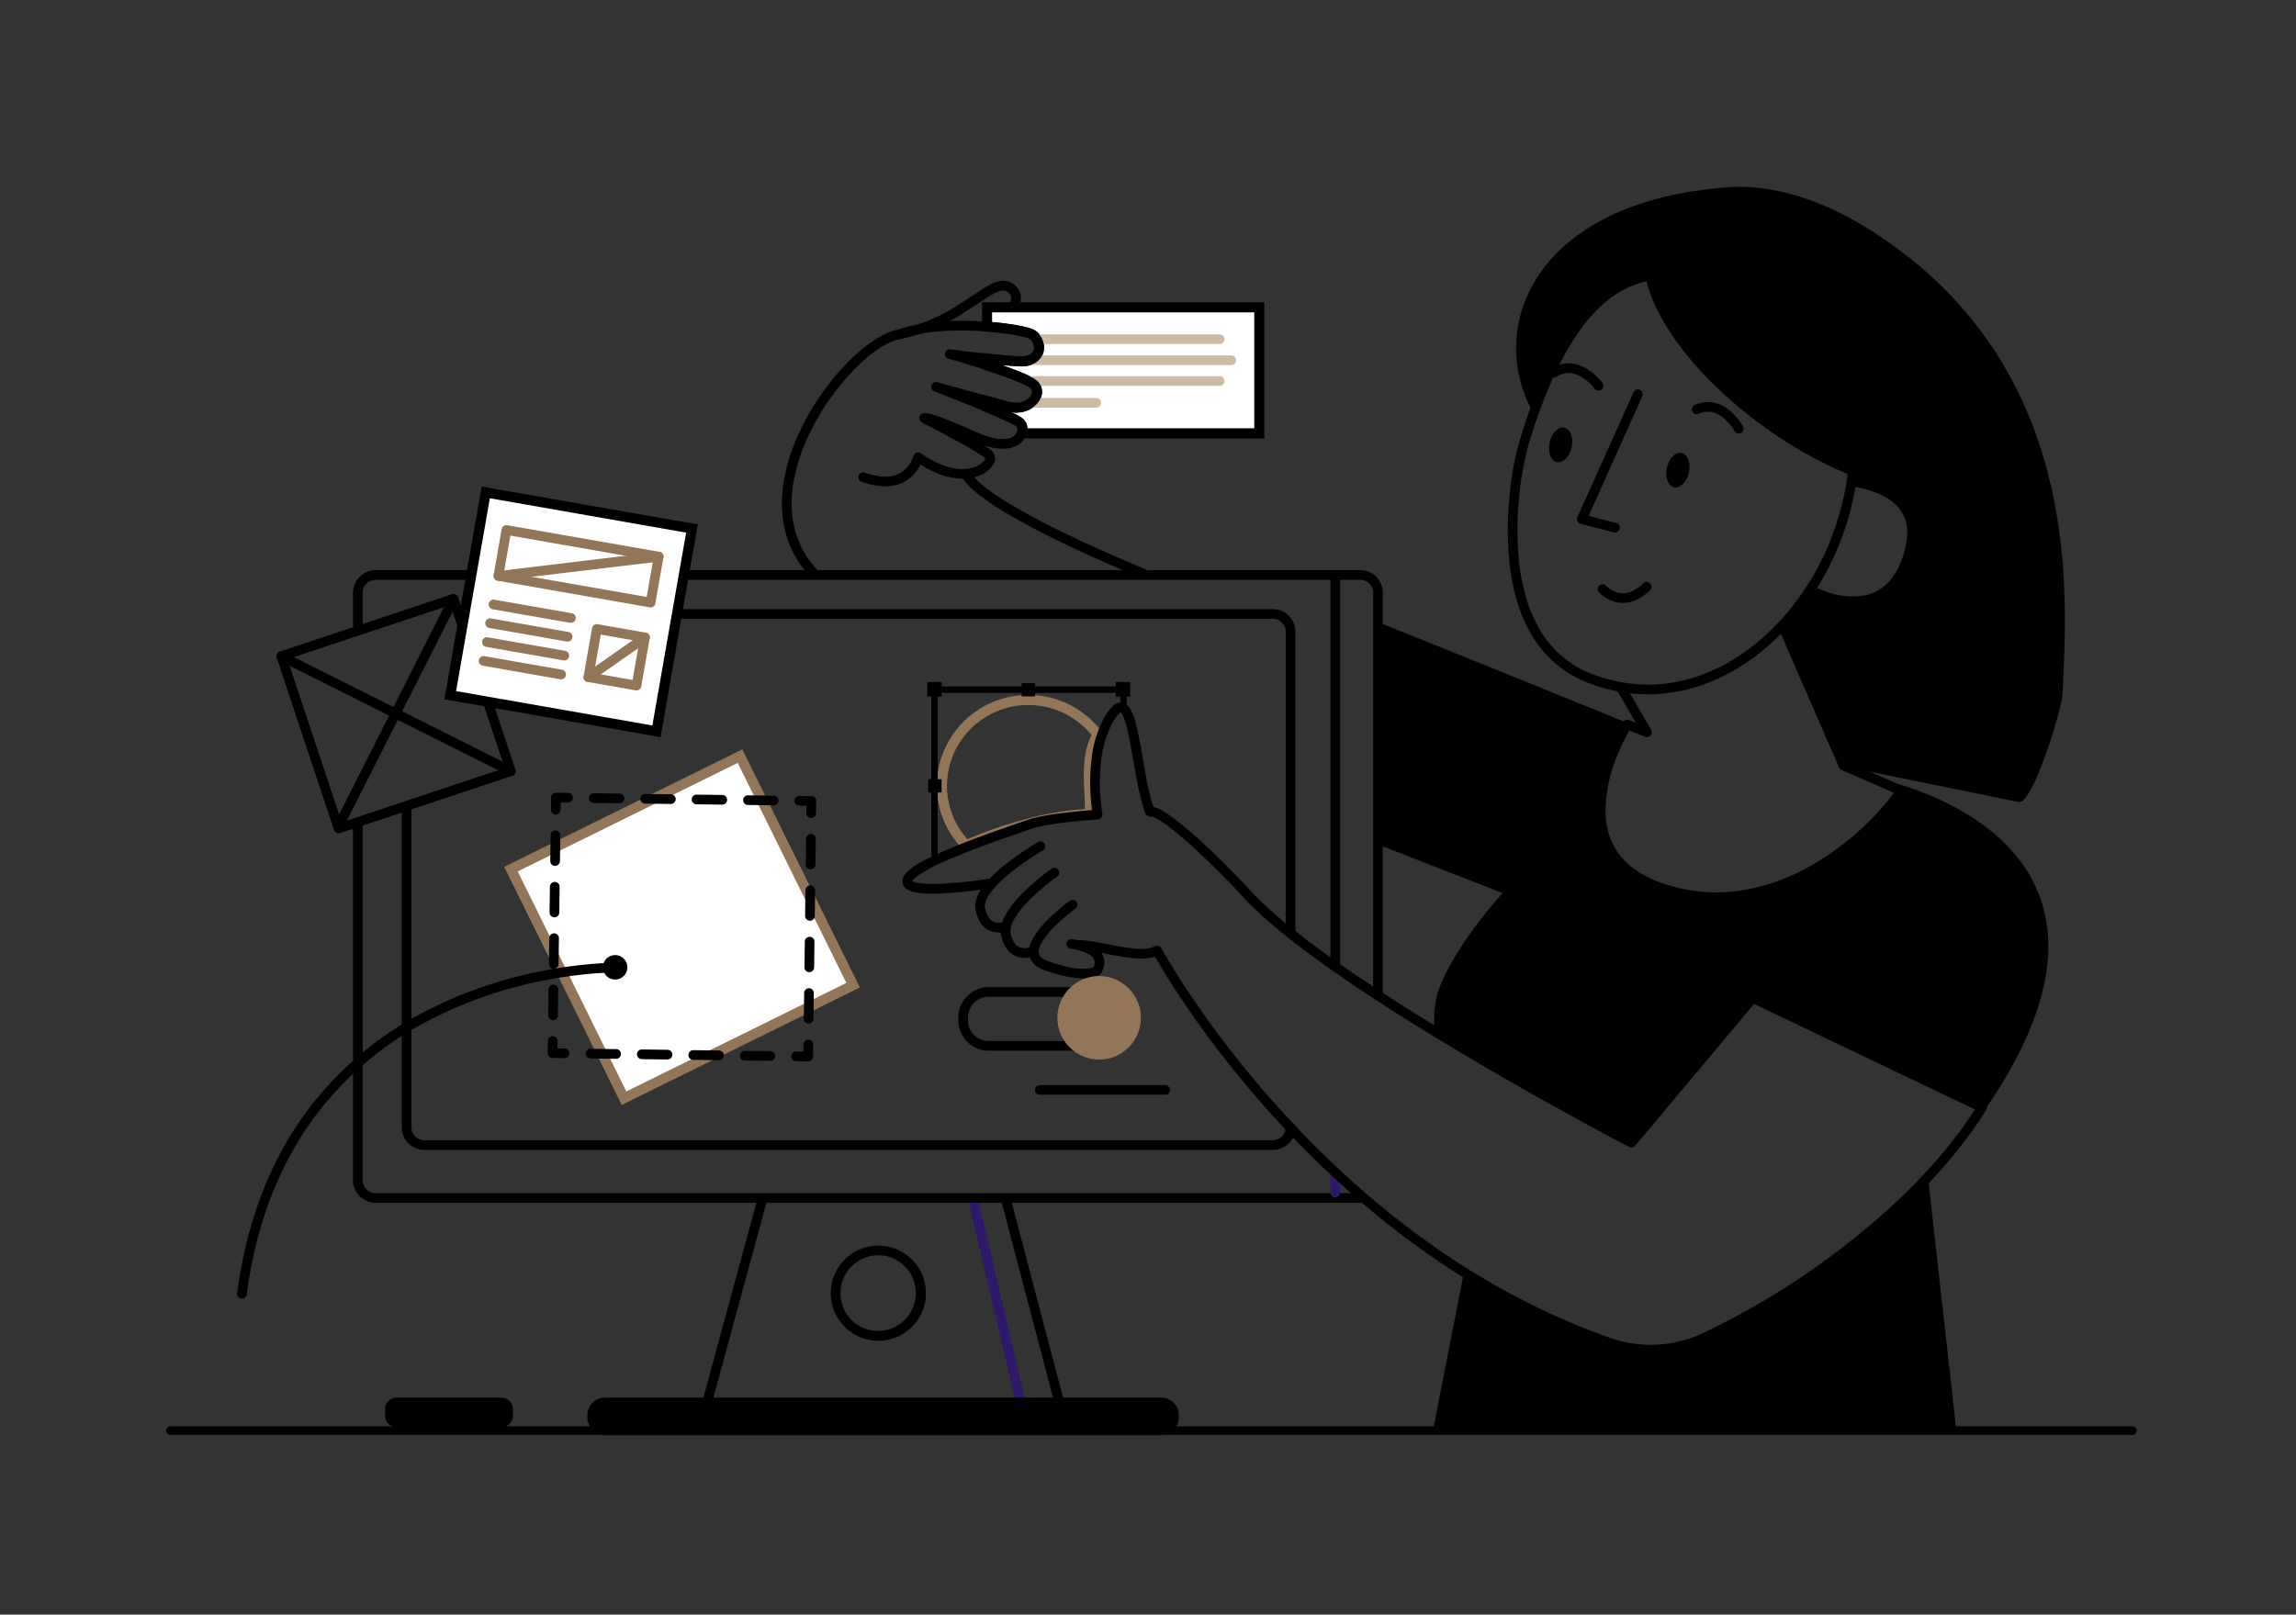 <svg xmlns="http://www.w3.org/2000/svg" width="553" height="389" viewBox="0 0 553 389">
  <rect x="0" y="0" width="553" height="389" fill="#333333" stroke="none"/>
  <g id="Group_1196" data-name="Group 1196" transform="translate(-149 -136)">
    <path id="Rectangle_3055" data-name="Rectangle 3055" d="M1,1V388H552V1H1M0,0H553V389H0Z" transform="translate(149 136)" fill="none"/>
    <g id="designer_outline" data-name="designer/outline" transform="translate(117.989 181)">
      <g id="designer_outline-2" data-name="designer_outline" transform="translate(71.011)">
        <g id="hand_with_text_1_" transform="translate(148.331 22.646)">
          <path id="hand_11_" d="M.546.179A1.165,1.165,0,0,1,2.152.546C4.166,3.754,11.07,8.274,21.347,13.472c7.235,3.659,15.159,7.188,22.839,10.365a1.166,1.166,0,0,1-.891,2.155c-7.729-3.2-15.7-6.749-23-10.439l-.637-.324C9.317,9.958,2.465,5.429.179,1.786A1.166,1.166,0,0,1,.546.179Z" transform="translate(43.187 45.569)"/>
          <path id="hand_10_" d="M49.532,1.249c2.71-1.513,4.726-1.727,6.523-.223,2.071,1.735,1.868,4.278.135,7.169a1.166,1.166,0,1,1-2-1.2c1.216-2.028,1.324-3.38.368-4.18-.879-.736-1.931-.624-3.892.471l-.112.064c-1.244.731-6.209,4.079-7.8,5.039a42.354,42.354,0,0,1-14.3,5.637C22.3,15.211,12.686,24.786,7.12,35.823.481,48.989.488,61.442,8.828,70.02a1.166,1.166,0,1,1-1.671,1.626C-1.994,62.233-2,48.735,5.039,34.773,10.9,23.155,21.01,13.085,28.013,11.735A40.07,40.07,0,0,0,41.551,6.391l.169-.1c1.713-1.056,6.553-4.316,7.753-5.006Z" transform="translate(0 0)"/>
          <path id="Path" d="M0,0V4.664c5.4.389,9.712,1.244,10.838,1.866,2.447,1.4,2.836,6.685-2.875,6.491-2.175-.078-5.089-.35-7.925-.661v1.632c5.672,1.866,10.527,3.731,11.421,4.742,2.02,2.371-1.36,6.841-7.148,5.014L.039,22.582V24.1a56.7,56.7,0,0,1,7.808,3.654,2.364,2.364,0,0,1,.5,2.6h57.22V0H0Z" transform="translate(49.402 6.39)" fill="#fff"/>
          <path id="Path_-_Outline" data-name="Path - Outline" d="M-1.5-1.5H66.506V31.29H6.36l.559-1.615A1.233,1.233,0,0,0,6.8,28.412c-.232-.182-1.446-.947-7.508-3.474l-.749-.312v-3.92l5.856,1.6a7.521,7.521,0,0,0,2.255.371,3.925,3.925,0,0,0,3.727-1.919,1.385,1.385,0,0,0-.117-1.5c-.134-.141-1.444-1.282-10.885-4.387l-.837-.275V10.719l1.349.148c3.36.368,6,.589,7.835.654.087,0,.173,0,.259,0,.955,0,2.612-.206,2.979-1.587a2.485,2.485,0,0,0-1-2.632c-.867-.47-4.924-1.324-10.33-1.713L-1.5,5.513ZM64.072.933H.933V3.257c4.682.4,8.87,1.185,10.209,1.925l.016.009A4.6,4.6,0,0,1,13.1,7.505a4.921,4.921,0,0,1,.211,3.059,4.221,4.221,0,0,1-1.755,2.449,6.31,6.31,0,0,1-3.576.946c-.114,0-.227,0-.344-.006-1.148-.041-2.541-.135-4.213-.285,1.647.577,3.082,1.114,4.289,1.6,3.146,1.277,3.989,1.938,4.372,2.372l.015.017a3.762,3.762,0,0,1,.484,4.115,5.431,5.431,0,0,1-2.231,2.38,7.327,7.327,0,0,1-3.706.952,9.006,9.006,0,0,1-1.024-.059,13.13,13.13,0,0,1,2.7,1.468l.013.011A3.089,3.089,0,0,1,9.39,28.367a3.761,3.761,0,0,1,.06.489H64.072Z" transform="translate(49.686 6.673)"/>
          <g id="lines_of_text_1_" transform="translate(59.075 12.92)">
            <path id="Path-2" data-name="Path" d="M16.471,0a1.166,1.166,0,0,1,.068,2.33l-.068,0H1.165A1.166,1.166,0,0,1,1.1,0l.068,0Z" transform="translate(0.155 15.314)" fill="#cdbca5"/>
            <path id="Path-3" data-name="Path" d="M46.343,0a1.166,1.166,0,0,1,.068,2.33l-.068,0H1.165A1.166,1.166,0,0,1,1.1,0l.068,0Z" transform="translate(0 10.067)" fill="#cdbca5"/>
            <path id="Path-4" data-name="Path" d="M48.829,0A1.166,1.166,0,0,1,48.9,2.33l-.068,0H1.165A1.166,1.166,0,0,1,1.1,0l.068,0Z" transform="translate(0.311 5.053)" fill="#cdbca5"/>
            <path id="Path-5" data-name="Path" d="M45.023,0a1.166,1.166,0,0,1,.068,2.33l-.068,0H1.165A1.166,1.166,0,0,1,1.1,0l.068,0Z" transform="translate(1.321 0)" fill="#cdbca5"/>
          </g>
          <g id="fingers_1_" transform="translate(18.403 9.65)">
            <path id="Path-6" data-name="Path" d="M10.086,1.928C15.052.3,21.776-.251,28.987.1l.38.02c5.921.316,11.487,1.241,13.049,2.134a4.866,4.866,0,0,1,2.184,5.1c-.482,2.284-2.555,3.679-5.676,3.572l-.432-.017c-1.109-.048-2.428-.141-3.926-.273l-.182-.016.9.315c4.214,1.5,7.186,2.827,8.021,3.732l.045.05c1.437,1.687,1.027,4.1-.753,5.7A7.183,7.183,0,0,1,36.744,22L36.6,21.98l.478.224a16.736,16.736,0,0,1,2.418,1.315l.095.073c1.706,1.406,1.4,4.377-.66,5.972-1.845,1.426-4.691,1.663-8.369.548l-.252-.078.3.189a15.224,15.224,0,0,1,1.407.992l.054.046a2.654,2.654,0,0,1,.22,3.667,7.113,7.113,0,0,1-3.75,2.573c-3.7,1.19-8.374.387-13.37-2.748l-.2-.125-.09.18a9.865,9.865,0,0,1-.957,1.514l-.144.183c-2.65,3.283-6.959,4.426-13,2.261a1.166,1.166,0,0,1,.785-2.2c5.124,1.835,8.386.969,10.4-1.531A7.591,7.591,0,0,0,13.015,33.3c.071-.164.131-.318.18-.458l.035-.1c.03-.092.047-.15.051-.168a1.165,1.165,0,0,1,1.8-.671c4.963,3.517,9.433,4.446,12.736,3.383a4.865,4.865,0,0,0,2.532-1.658,1.094,1.094,0,0,0,.221-.536v-.028a.021.021,0,0,0-.008-.013l-.1-.083a59.025,59.025,0,0,0-6.271-3.771l-1-.545c-1.532-.835-3.161-1.7-4.8-2.566L17.3,25.508,15.319,24.48a1.166,1.166,0,0,1-.051-2.048,1.268,1.268,0,0,1,.386-.143l.074-.013c1.175-.17,4.379.83,11.221,3.874l1.386.622c4.534,2.052,7.627,2.138,9.17.946.951-.735,1.073-1.939.613-2.318a62.63,62.63,0,0,0-8.065-3.715l-1.278-.528-.342-.14c-1.993-.817-4.115-1.668-6.25-2.511L20.4,17.8,18.3,16.99a1.166,1.166,0,0,1,.661-2.229l.068.017,16.587,4.586.04.012c2.267.716,4.2.365,5.372-.687.91-.82,1.081-1.822.538-2.459-.938-1.1-10.087-4.339-19.861-7.1a1.166,1.166,0,0,1,.4-2.286l1.9.253.236.031c1.594.207,3.269.413,4.946.606l1.038.117q.77.086,1.512.164l1.056.108c2.511.251,4.62.414,6.2.468,2.055.07,3.084-.623,3.317-1.724a2.546,2.546,0,0,0-1.06-2.59c-1.133-.648-6.464-1.534-12.017-1.83-7.092-.379-13.7.138-18.429,1.692a1.166,1.166,0,0,1-.728-2.216Z" transform="translate(0 0)"/>
          </g>
        </g>
        <path id="shirt_4_" d="M127.182,39.607c-1.515-.505-4.39-1.2-8.08-2.06l7.225,3.148C115.1,56.126,94.474,70.157,73.031,65.376,40.4,58.108,59.085,26.7,60.211,24.72l4.817,1.9-.194-.389C61.416,24.837,16,6.374,0,0,.5.155.466,53.755.466,53.755L30.261,65.376s-12.12,13.1-15.733,24.254a29.915,29.915,0,0,0-.7,8.979C37.8,113.262,61.26,125.466,61.26,125.466L90.511,90.6l55.239,26.391c-16.82,26.858-49.568,47.691-67.242,55.659a30.545,30.545,0,0,1-22.686.933,174.952,174.952,0,0,1-34.884-16.947L13.48,194.846l126.017-.311-6.682-59.74C188.4,71.712,150.761,47.264,127.182,39.607Z" transform="translate(291.663 104.79)"/>
        <path id="neck_3_" d="M44.62.1a1.165,1.165,0,0,1,1.5.541L46.154.7,60.538,33.746,74.1,39.665a1.166,1.166,0,0,1,.517,1.7l-.04.059A69.093,69.093,0,0,1,51.345,61.687c-10.185,5.331-20.9,7.18-31.258,4.866C6.455,63.521.209,56.116.005,45.808A38.025,38.025,0,0,1,3.293,30.682c.648-1.558,1.338-3.019,2.048-4.379.26-.5.508-.955.751-1.389l.172-.3.244-.426a1.165,1.165,0,0,1,1.366-.535l.068.024,1.714.664L5.31,16.873a1.167,1.167,0,0,1,.36-1.557l.06-.038a1.165,1.165,0,0,1,1.556.36l.038.06,6.021,10.339a1.166,1.166,0,0,1-1.368,1.7l-.059-.021-3.879-1.5-.029.053c-.156.282-.315.575-.478.884l-.123.235c-.68,1.3-1.342,2.7-1.962,4.2a35.817,35.817,0,0,0-3.11,14.184C2.518,54.98,8,61.475,20.594,64.277c9.788,2.186,19.948.432,29.671-4.657a66.64,66.64,0,0,0,21.481-18.3l.079-.1L59.187,35.7a1.166,1.166,0,0,1-.568-.531l-.034-.072L44.017,1.632A1.166,1.166,0,0,1,44.62.1Z" transform="translate(344.353 104.79)"/>
        <g id="computer_screen_2_" transform="translate(45.029 92.352)">
          <path id="Path-7" data-name="Path" d="M13.638.86a1.165,1.165,0,0,1,2.265.546l-.016.067L2.691,49.985H84.96L72.254,1.657a1.166,1.166,0,0,1,.765-1.4l.066-.019a1.165,1.165,0,0,1,1.4.765l.019.066L87.6,50.854a1.166,1.166,0,0,1-1.058,1.461l-.069,0H1.166a1.166,1.166,0,0,1-1.141-1.4l.016-.067Z" transform="translate(83.868 150.264)"/>
          <path id="Oval" d="M11.46,22.932a11.464,11.464,0,0,1-8.1-19.574A11.463,11.463,0,1,1,15.92,22.031,11.382,11.382,0,0,1,11.46,22.932Zm0-20.6a9.137,9.137,0,0,0-3.553,17.55A9.136,9.136,0,0,0,15.013,3.05,9.067,9.067,0,0,0,11.46,2.332Z" transform="translate(115.062 162.741)"/>
          <path id="Path-8" data-name="Path" d="M.9.031a1.165,1.165,0,0,1,1.384.8L2.3.9,13.721,49.485a1.165,1.165,0,0,1-2.251.6l-.018-.066L.031,1.433A1.166,1.166,0,0,1,.9.031Z" transform="translate(148.12 150.264)" fill="#2e186a"/>
          <path id="Path-9" data-name="Path" d="M242.593,0a5.479,5.479,0,0,1,5.437,5.321v97.135a1.165,1.165,0,0,1-2.329.069l0-.069V5.442a3.149,3.149,0,0,0-3.013-3.108l-.1,0H5.438A3.149,3.149,0,0,0,2.332,5.346l0,.1V14.07A1.165,1.165,0,0,1,0,14.139l0-.069V5.442A5.479,5.479,0,0,1,5.318,0H242.593Z" transform="translate(0 0)"/>
          <path id="Path-10" data-name="Path" d="M1.165,0A1.166,1.166,0,0,1,2.329,1.1l0,.069V87.22a3.149,3.149,0,0,0,3.012,3.108H242.581l.033-.005.025,0a2.631,2.631,0,0,1,.382-.03,1.166,1.166,0,0,1,.068,2.33l-.079,0-.18.023a1.616,1.616,0,0,1-.195.014H5.438A5.479,5.479,0,0,1,0,87.341V1.166A1.166,1.166,0,0,1,1.165,0Z" transform="translate(0 59.779)"/>
          <path id="Path-11" data-name="Path" d="M196.988,0a5.427,5.427,0,0,1,5.437,5.32V78.086a1.165,1.165,0,0,1-2.329.069l0-.069V5.442a3.1,3.1,0,0,0-3.01-3.108H1.165A1.166,1.166,0,0,1,1.1,0l.068,0Z" transform="translate(24.551 9.406)"/>
          <path id="Path-12" data-name="Path" d="M1.165,0A1.166,1.166,0,0,1,2.329,1.1l0,.069V78.281a3.1,3.1,0,0,0,3.01,3.108H209.807a3.1,3.1,0,0,0,3.106-3.012v-.1a1.165,1.165,0,1,1,2.331,0,5.427,5.427,0,0,1-5.317,5.44H5.438A5.427,5.427,0,0,1,0,78.4V1.166A1.166,1.166,0,0,1,1.165,0Z" transform="translate(11.732 55.97)"/>
          <path id="Path-13" data-name="Path" d="M1.165,0A1.166,1.166,0,0,1,2.329,1.1l0,.069v4.82A1.165,1.165,0,0,1,0,6.054l0-.069V1.166A1.166,1.166,0,0,1,1.165,0Z" transform="translate(235.407 143.968)" fill="#2e186a"/>
          <path id="Path-14" data-name="Path" d="M1.165,0A1.166,1.166,0,0,1,2.329,1.1l0,.069V94.178A1.165,1.165,0,0,1,0,94.246l0-.069V1.166A1.166,1.166,0,0,1,1.165,0Z" transform="translate(235.407 1.166)"/>
        </g>
        <g id="circle_1_" transform="translate(183.321 119.327)">
          <g id="Group" transform="translate(0.252 0.253)">
            <path id="Path-15" data-name="Path" d="M5.258,36.2l-.6-.617A21.793,21.793,0,0,1,4.954,4.912,22.026,22.026,0,0,1,20.528-1.5a22.194,22.194,0,0,1,5.258.63,21.954,21.954,0,0,1,4.8,1.788A22.185,22.185,0,0,1,38.21,7.363l.506.678-.459.71a13.331,13.331,0,0,0-1.821,6.138,53.192,53.192,0,0,0,.014,7.09,39.652,39.652,0,0,1,.033,5.32l-.107,1.085-1.09.013a63.774,63.774,0,0,0-15.048,2.46,96.244,96.244,0,0,0-14.2,4.988ZM20.528.933A19.6,19.6,0,0,0,2.472,12.827,19.372,19.372,0,0,0,5.834,33.271a100.819,100.819,0,0,1,13.771-4.765,71.362,71.362,0,0,1,14.515-2.511c.027-1.144-.036-2.493-.1-3.9-.208-4.4-.464-9.819,1.748-13.909a19.75,19.75,0,0,0-6.288-5.1A19.434,19.434,0,0,0,20.528.933Z" transform="translate(3.583 4.349)" fill="#937558"/>
            <rect id="Rectangle" width="3.213" height="3.193" transform="translate(0 23.155)"/>
            <rect id="Rectangle-2" data-name="Rectangle" width="3.213" height="3.193" transform="translate(22.505 0)"/>
          </g>
          <path id="Path-16" data-name="Path" d="M46.3,0a.777.777,0,0,1,.775.719l0,.058V5.325a.777.777,0,0,1-1.552.058l0-.058V1.554H1.554V41.978a.777.777,0,0,1-.719.775l-.058,0A.777.777,0,0,1,0,42.036l0-.058V.777A.777.777,0,0,1,.719,0L.777,0Z" transform="translate(0.971 1.049)"/>
          <rect id="Rectangle-3" data-name="Rectangle" width="3.496" height="3.498" transform="translate(0 0)"/>
          <rect id="Rectangle-4" data-name="Rectangle" width="3.496" height="3.498" transform="translate(45.411 0)"/>
        </g>
        <path id="keyboard_2_" d="M138.175,9.056H4.273A4.262,4.262,0,0,1,0,4.781V4.275A4.262,4.262,0,0,1,4.273,0h133.9a4.262,4.262,0,0,1,4.273,4.275v.505A4.287,4.287,0,0,1,138.175,9.056Z" transform="translate(101.473 291.707)"/>
        <g id="hand_5_" transform="translate(177.348 124.264)">
          <path id="Path-17" data-name="Path" d="M5.69.621a2.417,2.417,0,0,1,3.638.468c1.129,1.433,1.844,4.072,2.829,9.49l.995,5.622.133.729a65.088,65.088,0,0,0,2.09,8.816,1.165,1.165,0,1,1-2.209.744l-.115-.348a69.772,69.772,0,0,1-2.057-8.781l-.245-1.354c-.264-1.484-.713-4.052-.8-4.539l-.125-.688c-.864-4.712-1.532-7.189-2.291-8.2L7.39,2.392c-.065-.081-.085-.077-.174-.006l-.1.081a11.881,11.881,0,0,0-2.472,3.9,23.573,23.573,0,0,0-1.865,6.485,46.861,46.861,0,0,0-.151,11.727l.048.443c.041.359.082.694.124,1l.065.456.047.3a1.165,1.165,0,1,1-2.3.4l-.046-.287c-.015-.1-.033-.218-.052-.354-.071-.5-.142-1.076-.208-1.711A49.094,49.094,0,0,1,.472,12.5,25.846,25.846,0,0,1,2.533,5.371l.19-.4A12.4,12.4,0,0,1,5.69.621Z" transform="translate(45.233 0)"/>
          <path id="hand_7_" d="M24.389,4.418,30.1,2.437C33.142,1.362,38.853.582,46.519,0a1.166,1.166,0,0,1,.175,2.325l-1.225.1C38.831,2.961,33.8,3.667,31.107,4.557l-6.09,2.112-1.553.55C21.259,8,19.22,8.754,17.269,9.5l-.867.334c-2,.776-3.824,1.522-5.464,2.239l-.349.153A44.2,44.2,0,0,0,4.1,15.6,7.19,7.19,0,0,0,2.538,16.91a1.562,1.562,0,0,0-.15.222l-.012.022.018.013a1.27,1.27,0,0,0,.143.083l.06.029a5.6,5.6,0,0,0,1.451.378,28.876,28.876,0,0,0,5.167.154,114.5,114.5,0,0,0,12.12-1.28,1.166,1.166,0,0,1,.354,2.3l-.888.134A113.608,113.608,0,0,1,9.307,20.143l-.629.022C3.667,20.319.8,19.814.136,17.919-.736,15.457,2.6,13.2,9.649,10.094c2-.882,4.268-1.806,6.787-2.771,2.272-.871,4.659-1.743,7.28-2.668Z" transform="translate(0 25.846)"/>
          <path id="hand_6_" d="M18.53,0h.046c.781.031,2.269.732,4.851,2.636l.414.309C27.848,5.969,33.431,11.12,40.866,18.9l.26.273.036.039c5.194,5.966,14.708,13.506,27.7,22.23l.395.265c4.937,3.307,10.314,6.744,16.062,10.283,10.328,6.357,21.37,12.75,32.439,18.884l1.23.68c3.683,2.034,7.125,3.905,10.252,5.581l2.137,1.141,2.083,1.1,28.648-34.146a1.165,1.165,0,0,1,1.326-.333l.069.03L218.7,71.32a1.166,1.166,0,0,1,.486,1.67c-7.791,12.488-19.455,24.45-33.567,35.237a184.942,184.942,0,0,1-34.185,20.868,31.7,31.7,0,0,1-23.55.97c-25.28-8.854-48.044-23.788-68.242-43.088A247.058,247.058,0,0,1,28.895,51.32c-3.017-4.256-5.614-8.21-7.788-11.76l-.475-.781q-.691-1.142-1.248-2.106L19,36l-.1.033a12.149,12.149,0,0,1-4.526.4l-.226-.016a46.025,46.025,0,0,1-5.494-.811L6.061,35.12c-.585-.109-1.062-.194-1.541-.276l-.131-.022c-1.248-.212-2.329-.366-3.341-.469a1.166,1.166,0,0,1,.236-2.32c.98.1,2.012.243,3.175.436l.588.1c.579.1,1.166.207,1.947.354l1.242.234c6.389,1.192,8.764,1.351,10.578.406l.123-.066a1.165,1.165,0,0,1,1.555.4l.048.085.144.261q.171.308.4.713l.438.759q.687,1.178,1.571,2.626c2.147,3.507,4.716,7.417,7.7,11.629A244.746,244.746,0,0,0,61.252,85.29c19.973,19.085,42.462,33.838,67.4,42.574a29.373,29.373,0,0,0,21.822-.9A182.642,182.642,0,0,0,184.2,106.374c13.307-10.17,24.385-21.383,32-33.04l.308-.476-53.2-25.435L134.64,81.6a1.165,1.165,0,0,1-1.364.317l-.067-.032-1.532-.805q-.98-.518-2.16-1.147l-1.81-.968c-3.02-1.621-6.324-3.418-9.849-5.365C106.349,67.238,94.84,60.59,84.095,53.976c-5.532-3.405-10.723-6.718-15.515-9.915l-.623-.416C54.874,34.881,45.214,27.276,39.735,21.119l-.315-.358-.747-.78c-7.267-7.574-12.68-12.531-16.5-15.368l-.133-.1A20.155,20.155,0,0,0,18.93,2.537a4.4,4.4,0,0,0-.418-.175l-.092-.029h-.474a1.166,1.166,0,0,1-1.163-1.1l0-.069A1.166,1.166,0,0,1,17.878,0l.068,0Z" transform="translate(41.828 25.185)"/>
          <path id="Path-18" data-name="Path" d="M16.721.584a1.167,1.167,0,0,1-.368,1.555l-.564.336-.1.06c-.488.3-1.033.636-1.62,1.014-1.677,1.082-3.353,2.255-4.913,3.476a30.044,30.044,0,0,0-5.245,5.017C2.7,13.618,2.186,14.954,2.368,15.962c.355,1.967,1.107,2.993,2.122,3.412a3.412,3.412,0,0,0,1.969.145c.054-.011.1-.022.148-.033l.1-.028a1.166,1.166,0,0,1,.753,2.207l-.1.032c-.113.034-.262.072-.441.108A5.661,5.661,0,0,1,3.6,21.53C1.811,20.79.564,19.089.074,16.377c-.323-1.79.419-3.709,1.99-5.754A32.162,32.162,0,0,1,7.721,5.189c1.621-1.269,3.354-2.482,5.086-3.6l.446-.286c.365-.232.712-.448,1.037-.646l.581-.35.258-.152A1.165,1.165,0,0,1,16.721.584Z" transform="translate(17.533 33.464)"/>
          <path id="Path-19" data-name="Path" d="M13.9.5a1.166,1.166,0,0,1-.291,1.623l-.327.234-.157.114c-.393.288-.832.619-1.306.989-1.352,1.055-2.7,2.2-3.963,3.394a26.76,26.76,0,0,0-4.271,4.972C2.538,13.5,2.143,14.919,2.418,16c.463,1.816,1.219,2.78,2.168,3.171a3.28,3.28,0,0,0,2.077.08c.132-.034.232-.067.292-.089L7,19.142a1.166,1.166,0,0,1,.927,2.14,4.841,4.841,0,0,1-.677.224,5.528,5.528,0,0,1-3.553-.18C2.026,20.636.795,19.068.16,16.574c-.462-1.814.1-3.82,1.45-5.985A28.917,28.917,0,0,1,6.254,5.161c1.317-1.249,2.725-2.442,4.133-3.54l.363-.281c.356-.273.691-.524,1-.751l.243-.177.285-.2A1.165,1.165,0,0,1,13.9.5Z" transform="translate(23.681 39.8)"/>
          <path id="Path-20" data-name="Path" d="M11.487.486a1.167,1.167,0,0,1-.209,1.582l-.361.268-.079.059c-.311.235-.659.5-1.034.8-1.071.857-2.142,1.785-3.138,2.746A23.035,23.035,0,0,0,3.49,9.612c-1.763,2.654-1.581,4.168,1,5.111,5.24,1.9,8.731,2.179,10.782,1.574l.131-.04.132-.046.041-.087.027-.061a2.036,2.036,0,0,0-.008-1.843c-.586-1.056-2.314-1.957-5.58-2.456a1.166,1.166,0,0,1,.352-2.305c3.909.6,6.266,1.826,7.266,3.63a4.291,4.291,0,0,1,.115,3.886,4.506,4.506,0,0,1-.425.794,1.166,1.166,0,0,1-.306.3,4.091,4.091,0,0,1-1.086.464c-2.571.758-6.559.442-12.239-1.62C-.556,15.361-.95,12.083,1.549,8.321a25.221,25.221,0,0,1,3.5-4.054C6.1,3.252,7.225,2.278,8.349,1.379c.281-.225.548-.434.8-.625L9.521.469,9.86.219A1.165,1.165,0,0,1,11.487.486Z" transform="translate(30.473 47.535)"/>
        </g>
        <path id="line_8_" d="M473.581,0a1.034,1.034,0,0,1,.061,2.066l-.061,0H1.033A1.034,1.034,0,0,1,.972,0l.061,0Z" transform="translate(0 298.641)"/>
        <g id="head_3_" transform="translate(323.159)">
          <path id="face_3_" d="M33.793,102.351h0a39.885,39.885,0,0,1-14.112-2.63A26.874,26.874,0,0,1,6.036,88.546a35.6,35.6,0,0,1-3.8-8.585A53.147,53.147,0,0,1,.3,69.656,81.554,81.554,0,0,1,.444,54.27,71.744,71.744,0,0,1,2.855,41.235l.229-.753A127.03,127.03,0,0,1,9.2,24.217a66.145,66.145,0,0,1,6.979-11.9A41.091,41.091,0,0,1,20,7.93a31.4,31.4,0,0,1,4.032-3.394,25.906,25.906,0,0,1,4.25-2.43,23.846,23.846,0,0,1,4.469-1.5A24.872,24.872,0,0,1,38.262,0a32.151,32.151,0,0,1,7.882,1.044A63.778,63.778,0,0,1,57.608,5.313l.664.307c.728.338,2.7,1.273,3.76,1.775l.12.057,1.266.6c1.183.549,2.124.969,2.964,1.319l.45.185c8.172,3.3,14.041,10.826,16.525,21.185a47.292,47.292,0,0,1,1.175,7.873,56.2,56.2,0,0,1-.1,8.5,67.431,67.431,0,0,1-4.206,18.079,66.081,66.081,0,0,1-4.24,9.047,65.435,65.435,0,0,1-5.5,8.219,61.019,61.019,0,0,1-6.565,7.13,53.921,53.921,0,0,1-7.449,5.78,45.508,45.508,0,0,1-11.08,5.209A39.273,39.273,0,0,1,33.793,102.351ZM38.261,2.333a22.553,22.553,0,0,0-5,.549A21.509,21.509,0,0,0,29.1,4.3a23.887,23.887,0,0,0-3.985,2.33,29.684,29.684,0,0,0-3.8,3.282,39.743,39.743,0,0,0-3.618,4.272,65.664,65.664,0,0,0-6.678,11.661A128.812,128.812,0,0,0,5.086,41.909l-.069.229A70.5,70.5,0,0,0,2.746,54.683a79.086,79.086,0,0,0-.13,14.755,50.889,50.889,0,0,0,1.808,9.712,33.419,33.419,0,0,0,3.52,8.034A24.627,24.627,0,0,0,20.5,97.539a37.56,37.56,0,0,0,13.289,2.479A36.96,36.96,0,0,0,44.74,98.337,43.18,43.18,0,0,0,55.221,93.4a51.6,51.6,0,0,0,7.146-5.549,58.7,58.7,0,0,0,6.308-6.859,63.106,63.106,0,0,0,5.288-7.915,63.735,63.735,0,0,0,4.085-8.717c4.288-11.318,5.395-22.957,3.117-32.772a36.6,36.6,0,0,0-2.208-6.648,29.262,29.262,0,0,0-3.3-5.654A24.16,24.16,0,0,0,71.3,14.816a21.952,21.952,0,0,0-5.346-3.1c-.95-.385-1.959-.828-3.273-1.435l-.893-.416-.888-.42-.016-.008L58.46,8.286l-1.5-.7A62.9,62.9,0,0,0,45.577,3.307,29.863,29.863,0,0,0,38.261,2.333Z" transform="translate(0 19.919)"/>
          <g id="hair_6_" transform="translate(2.008)">
            <path id="hair_7_" d="M96.086,18.192C83.462,8.008,68.778-.115,53.045,0,4.526,2.644-7.632,33.739,4.216,54.65h0c7.886-22.31,17.442-30.9,26.959-33,3.147,16.4,25.444,38.246,49.839,48.041l-.117.7c7.031,1.788,17.364,6.491,13.48,18.657-5.361,16.83-21.715,9.406-23.774,8.4a59.472,59.472,0,0,1-6.254,7.968l13.616,34.016,42.987,8.778c3.3,1.2,10.445-22.311,10.639-25.848C132.6,100.32,136.448,51.54,96.086,18.192Z" transform="translate(0)"/>
          </g>
          <path id="ear_3_" d="M10.16.948A1.165,1.165,0,0,1,11.523.021c4.959.946,8.629,2.283,11.4,4.708,3.845,3.364,5.009,8.307,2.892,14.944C23.6,26.605,19.448,30.253,14,31.092A20.863,20.863,0,0,1,3.9,29.855c-.87-.309-1.668-.641-2.379-.973l-.3-.143C.94,28.6.732,28.495.6,28.422A1.166,1.166,0,0,1,1.668,26.35l.251.131.215.108q.172.085.374.179c.646.3,1.377.605,2.173.888a18.646,18.646,0,0,0,8.963,1.129c4.564-.7,8-3.723,9.953-9.824,1.845-5.784.911-9.752-2.206-12.478-2.379-2.082-5.721-3.3-10.3-4.173A1.166,1.166,0,0,1,10.16.948Z" transform="translate(71.679 69.769)"/>
          <path id="mouth_3_" d="M11,.331A1.166,1.166,0,0,1,12.622,2C8.862,5.666,5.078,5.831,1.884,3.84A8.759,8.759,0,0,1,.745,3,5.7,5.7,0,0,1,.3,2.573,1.166,1.166,0,0,1,1.976.95l.11.113c.045.044.11.105.2.18a6.441,6.441,0,0,0,.835.617C5.448,3.314,8.052,3.2,11,.331Z" transform="translate(21.685 95.151)"/>
          <path id="nose_3_" d="M13.582.689a1.165,1.165,0,0,1,2.153.892l-.026.063L2.794,30.428l6.627,1.714a1.166,1.166,0,0,1,.852,1.354l-.015.067a1.165,1.165,0,0,1-1.353.852L8.838,34.4.874,32.34a1.166,1.166,0,0,1-.8-1.542L.1,30.734Z" transform="translate(16.673 48.858)"/>
          <path id="eyebrow_3_" d="M.7.717C4.266-.855,7.5.27,10.173,3a14.8,14.8,0,0,1,1.612,1.965l.133.2c.209.314.36.566.45.732a1.166,1.166,0,0,1-2.013,1.173l-.114-.2-.026-.043c-.1-.161-.214-.342-.349-.539A12.493,12.493,0,0,0,8.508,4.632c-2.062-2.106-4.337-2.9-6.873-1.78A1.166,1.166,0,0,1,.7.717Z" transform="translate(44.293 51.855)"/>
          <path id="eyebrow_2_" d="M.555,1.221C4-.9,7.462-.1,10.542,2.412A14.951,14.951,0,0,1,12.2,4l.153.172c.216.248.375.447.473.58a1.166,1.166,0,0,1-1.832,1.44l-.157-.2c-.1-.129-.228-.275-.37-.433a12.64,12.64,0,0,0-1.4-1.337C6.676,2.265,4.224,1.7,1.776,3.207A1.166,1.166,0,0,1,.555,1.221Z" transform="translate(9.992 42.524)"/>
          <ellipse id="eye_4_" cx="4.236" cy="2.719" rx="4.236" ry="2.719" transform="matrix(0.214, -0.977, 0.977, 0.214, 37.401, 71.835)"/>
          <ellipse id="eye_II_4_" cx="4.236" cy="2.719" rx="4.236" ry="2.719" transform="matrix(0.214, -0.977, 0.977, 0.214, 9.153, 65.754)"/>
        </g>
        <g id="square_2_" transform="translate(17.099 135.535)">
          <rect id="Rectangle-5" data-name="Rectangle" width="61.527" height="61.548" transform="translate(148.376 56.824) rotate(153.737)" fill="#fff"/>
          <path id="Rectangle_-_Outline" data-name="Rectangle - Outline" d="M0,0H63.96V63.982H0ZM61.527,2.433H2.433V61.548H61.527Z" transform="translate(150.005 57.377) rotate(153.737)" fill="#937558"/>
          <g id="Group-2" data-name="Group" transform="translate(74.818 10.455)">
            <path id="Path-21" data-name="Path" d="M1.22,0A1.166,1.166,0,0,1,2.368,1.113v.069L2.346,2.931l1.748.023A1.166,1.166,0,0,1,5.243,4.067v.069A1.166,1.166,0,0,1,4.132,5.285H4.063L1.15,5.247A1.166,1.166,0,0,1,0,4.134V4.066L.039,1.151A1.166,1.166,0,0,1,1.22,0Z" transform="translate(0 58.652)"/>
            <path id="Path-22" data-name="Path" d="M44.5,2.913h-.016l-6.19-.083a1.167,1.167,0,0,1-1.15-1.182A1.17,1.17,0,0,1,38.307.5h.016l6.191.083a1.166,1.166,0,0,1,1.15,1.181A1.17,1.17,0,0,1,44.5,2.913ZM32.117,2.747H32.1l-6.19-.083a1.166,1.166,0,0,1-1.15-1.182A1.17,1.17,0,0,1,25.926.332h.016l6.19.083A1.166,1.166,0,0,1,33.282,1.6,1.171,1.171,0,0,1,32.117,2.747ZM19.736,2.581h-.016L13.531,2.5A1.166,1.166,0,0,1,13.546.166h.016l6.19.083A1.166,1.166,0,0,1,20.9,1.43,1.171,1.171,0,0,1,19.736,2.581ZM7.356,2.415H7.34L1.15,2.332A1.166,1.166,0,0,1,0,1.151,1.171,1.171,0,0,1,1.166,0h.016l6.19.083a1.167,1.167,0,0,1,1.15,1.182A1.169,1.169,0,0,1,7.356,2.415Z" transform="translate(9.129 61.684)"/>
            <path id="Path-23" data-name="Path" d="M4.133,0A1.166,1.166,0,0,1,5.282,1.113v.069L5.244,4.1A1.166,1.166,0,0,1,4.132,5.246H4.063L1.15,5.208a1.166,1.166,0,0,1-.037-2.331h.068L2.929,2.9,2.952,1.15A1.166,1.166,0,0,1,4.065,0Z" transform="translate(58.657 59.468)"/>
            <path id="Path-24" data-name="Path" d="M1.166,45.689H1.151A1.167,1.167,0,0,1,0,44.509l.078-6.194a1.17,1.17,0,0,1,1.165-1.151h.015a1.167,1.167,0,0,1,1.151,1.181l-.078,6.194A1.17,1.17,0,0,1,1.166,45.689ZM1.321,33.3H1.306A1.167,1.167,0,0,1,.156,32.121l.078-6.194A1.17,1.17,0,0,1,1.4,24.776h.015a1.167,1.167,0,0,1,1.151,1.181L2.486,32.15A1.17,1.17,0,0,1,1.321,33.3Zm.156-12.388H1.462A1.166,1.166,0,0,1,.311,19.733l.078-6.194a1.17,1.17,0,0,1,1.165-1.151h.015a1.167,1.167,0,0,1,1.151,1.181l-.078,6.194A1.17,1.17,0,0,1,1.477,20.914ZM1.632,8.526H1.617A1.167,1.167,0,0,1,.466,7.345L.544,1.152A1.17,1.17,0,0,1,1.709,0h.015A1.167,1.167,0,0,1,2.875,1.181L2.8,7.375A1.17,1.17,0,0,1,1.632,8.526Z" transform="translate(61.687 9.931)"/>
            <path id="Path-25" data-name="Path" d="M1.181,0,4.094.039A1.166,1.166,0,0,1,5.243,1.152V1.22L5.205,4.135a1.165,1.165,0,0,1-2.329.037V4.1L2.9,2.355,1.15,2.332A1.166,1.166,0,0,1,0,1.219V1.15A1.166,1.166,0,0,1,1.112,0Z" transform="translate(59.434 0.777)"/>
            <path id="Path-26" data-name="Path" d="M44.5,2.913h-.016l-6.19-.083a1.167,1.167,0,0,1-1.15-1.182A1.17,1.17,0,0,1,38.307.5h.016l6.191.083a1.166,1.166,0,0,1,1.15,1.181A1.17,1.17,0,0,1,44.5,2.913ZM32.117,2.747H32.1l-6.19-.083a1.166,1.166,0,0,1-1.15-1.182A1.17,1.17,0,0,1,25.926.332h.016l6.19.083A1.166,1.166,0,0,1,33.282,1.6,1.171,1.171,0,0,1,32.117,2.747ZM19.736,2.581h-.016L13.531,2.5A1.166,1.166,0,0,1,13.546.166h.016l6.19.083A1.166,1.166,0,0,1,20.9,1.43,1.171,1.171,0,0,1,19.736,2.581ZM7.356,2.415H7.34L1.15,2.332A1.166,1.166,0,0,1,0,1.151,1.171,1.171,0,0,1,1.166,0h.016l6.19.083a1.167,1.167,0,0,1,1.15,1.182A1.169,1.169,0,0,1,7.356,2.415Z" transform="translate(9.926 0.119)"/>
            <path id="Path-27" data-name="Path" d="M1.22,0,4.133.039A1.166,1.166,0,0,1,4.171,2.37H4.1L2.354,2.347,2.331,4.1A1.166,1.166,0,0,1,1.218,5.246H1.15A1.166,1.166,0,0,1,0,4.134V4.066L.039,1.15A1.166,1.166,0,0,1,1.151,0Z" transform="translate(0.777 0)"/>
            <path id="Path-28" data-name="Path" d="M1.166,45.689H1.15A1.168,1.168,0,0,1,0,44.507l.083-6.194a1.17,1.17,0,0,1,1.165-1.15h.016a1.165,1.165,0,0,1,1.15,1.181l-.083,6.194A1.17,1.17,0,0,1,1.166,45.689ZM1.331,33.3H1.315A1.167,1.167,0,0,1,.166,32.12l.083-6.194a1.17,1.17,0,0,1,1.165-1.15H1.43a1.165,1.165,0,0,1,1.15,1.181L2.5,32.151A1.171,1.171,0,0,1,1.331,33.3ZM1.5,20.914H1.481a1.167,1.167,0,0,1-1.15-1.182l.083-6.194A1.17,1.17,0,0,1,1.58,12.388H1.6a1.168,1.168,0,0,1,1.15,1.182l-.083,6.194A1.171,1.171,0,0,1,1.5,20.914ZM1.663,8.526H1.647A1.165,1.165,0,0,1,.5,7.344L.58,1.151A1.171,1.171,0,0,1,1.745,0h.016A1.166,1.166,0,0,1,2.91,1.182L2.828,7.376A1.17,1.17,0,0,1,1.663,8.526Z" transform="translate(0.119 9.095)"/>
          </g>
          <g id="Group-3" data-name="Group" transform="translate(0 49.557)">
            <path id="Path-29" data-name="Path" d="M90.772,0h.453a1.166,1.166,0,0,1,.041,2.331h-.495q-.382,0-.87.019l-.5.017c-.762.029-1.605.074-2.524.139-3.127.221-6.58.627-10.275,1.264A103.15,103.15,0,0,0,46.152,13.9a79.838,79.838,0,0,0-27.4,23.15C10.236,48.516,4.606,62.711,2.321,79.912A1.165,1.165,0,1,1,.01,79.6C2.347,62.017,8.126,47.448,16.879,35.661a82.158,82.158,0,0,1,28.19-23.825A105.448,105.448,0,0,1,76.21,1.473C79.985.823,83.514.408,86.717.181c1.05-.074,2.006-.124,2.861-.152L90.1.014Q90.482,0,90.772,0Z" transform="translate(0 1.865)"/>
            <ellipse id="Oval-2" data-name="Oval" cx="2.952" cy="2.954" rx="2.952" ry="2.954" transform="translate(88.103 0)"/>
          </g>
        </g>
        <path id="mouse_1_" d="M27.969,7.152H2.8A2.786,2.786,0,0,1,0,4.353V2.8A2.786,2.786,0,0,1,2.8,0H27.969a2.786,2.786,0,0,1,2.8,2.8V4.353A2.786,2.786,0,0,1,27.969,7.152Z" transform="translate(52.76 291.707)"/>
        <g id="picture_2_" transform="translate(26.269 97.819)">
          <path id="Rectangle-6" data-name="Rectangle" d="M44.871,46.058l-43.706.007A1.167,1.167,0,0,1,0,44.9L.007,1.174A1.167,1.167,0,0,1,1.173.007L44.879,0a1.167,1.167,0,0,1,1.165,1.166l-.007,43.726A1.168,1.168,0,0,1,44.871,46.058ZM2.338,2.339,2.331,43.733l41.375-.007.007-41.394Z" transform="matrix(0.949, -0.316, 0.316, 0.949, 0, 14.536)"/>
          <path id="Path-30" data-name="Path" d="M27.9.64a1.166,1.166,0,0,1,2.11.989l-.03.064L2.205,56.613A1.166,1.166,0,0,1,.1,55.625l.03-.064Z" transform="translate(14.021 0.324)"/>
          <path id="Path-31" data-name="Path" d="M.124.644a1.165,1.165,0,0,1,1.5-.55l.064.03L56.926,27.8a1.166,1.166,0,0,1-.979,2.115l-.064-.03L.644,2.209A1.166,1.166,0,0,1,.124.644Z" transform="translate(0.347 14.122)"/>
        </g>
        <g id="layout_2_" transform="translate(67.031 72.226)">
          <rect id="Rectangle-7" data-name="Rectangle" width="50.427" height="49.599" transform="translate(9.964 1.408) rotate(9.933)" fill="#fff"/>
          <path id="Rectangle_-_Outline-2" data-name="Rectangle - Outline" d="M0,0H52.861V52.033H0ZM50.427,2.433H2.433V49.6H50.427Z" transform="translate(8.976 0) rotate(9.933)"/>
          <g id="Group-4" data-name="Group" transform="translate(8.299 9.111)">
            <g id="Group-5" data-name="Group" transform="translate(25.03 23.851)">
              <path id="Rectangle-8" data-name="Rectangle" d="M12.937,14.11H1.167A1.167,1.167,0,0,1,0,12.943V1.166A1.167,1.167,0,0,1,1.165,0H12.936A1.167,1.167,0,0,1,14.1,1.167V12.944A1.167,1.167,0,0,1,12.937,14.11ZM2.331,2.332v9.445h9.44V2.333Z" transform="translate(2.434 0) rotate(9.933)" fill="#937558"/>
              <path id="Path-32" data-name="Path" d="M14.093.211a1.166,1.166,0,0,1,1.4,1.866l-.059.044-13.6,9.523a1.166,1.166,0,0,1-1.4-1.866L.5,9.734Z" transform="translate(0.22 2.245)" fill="#937558"/>
            </g>
            <path id="Rectangle-9" data-name="Rectangle" d="M38.381,13.568l-37.215,0A1.167,1.167,0,0,1,0,12.4V1.166A1.167,1.167,0,0,1,1.165,0L38.38,0A1.167,1.167,0,0,1,39.546,1.17V12.4A1.167,1.167,0,0,1,38.381,13.568ZM2.331,2.332v8.9l34.884,0v-8.9Z" transform="translate(5.701 0) rotate(9.933)" fill="#937558"/>
            <path id="Path-33" data-name="Path" d="M.018.965A1.166,1.166,0,0,1,1.3.008l.068.01L20.013,3.283a1.166,1.166,0,0,1-.334,2.307l-.068-.01L.965,2.315A1.166,1.166,0,0,1,.018.965Z" transform="translate(0 31.732)" fill="#937558"/>
            <path id="Path-34" data-name="Path" d="M.018.965A1.166,1.166,0,0,1,1.3.008l.068.01L20.013,3.283a1.166,1.166,0,0,1-.334,2.307l-.068-.01L.965,2.315A1.166,1.166,0,0,1,.018.965Z" transform="translate(0.777 27.184)" fill="#937558"/>
            <path id="Path-35" data-name="Path" d="M.018.965A1.166,1.166,0,0,1,1.3.008l.068.01L20.013,3.283a1.166,1.166,0,0,1-.334,2.307l-.068-.01L.965,2.315A1.166,1.166,0,0,1,.018.965Z" transform="translate(1.554 22.637)" fill="#937558"/>
            <path id="Path-36" data-name="Path" d="M.018.965A1.166,1.166,0,0,1,1.3.008l.068.01L20.013,3.283a1.166,1.166,0,0,1-.334,2.307l-.068-.01L.965,2.315A1.166,1.166,0,0,1,.018.965Z" transform="translate(2.37 18.128)" fill="#937558"/>
            <path id="Path-37" data-name="Path" d="M39.6.008a1.166,1.166,0,0,1,.345,2.305l-.068.01L1.3,6.949A1.166,1.166,0,0,1,.959,4.644l.068-.01Z" transform="translate(3.574 6.623)" fill="#937558"/>
          </g>
        </g>
        <g id="button_3_" transform="translate(190.819 190.144)">
          <g id="button_4_" transform="translate(0 0)">
            <path id="Path-38" data-name="Path" d="M34.923,15.314H7.3A7.313,7.313,0,0,1,0,8.007v-.7A7.313,7.313,0,0,1,7.3,0h27.62a7.226,7.226,0,0,1,2.838.576,7.311,7.311,0,0,1,4.465,6.732v.7a7.308,7.308,0,0,1-7.3,7.307ZM7.3,2.332A4.986,4.986,0,0,0,2.331,7.307v.7A4.986,4.986,0,0,0,7.3,12.982h27.62a4.987,4.987,0,0,0,4.972-4.975v-.7a4.987,4.987,0,0,0-4.972-4.975Z" transform="translate(0 2.682)"/>
            <ellipse id="Oval-3" data-name="Oval" cx="10.061" cy="10.067" rx="10.061" ry="10.067" transform="translate(23.851)" fill="#937558"/>
          </g>
          <path id="line_7_" d="M31.388,0a1.166,1.166,0,0,1,.068,2.33l-.068,0H1.165A1.166,1.166,0,0,1,1.1,0l.068,0Z" transform="translate(18.452 26.275)"/>
        </g>
      </g>
    </g>
  </g>
</svg>
